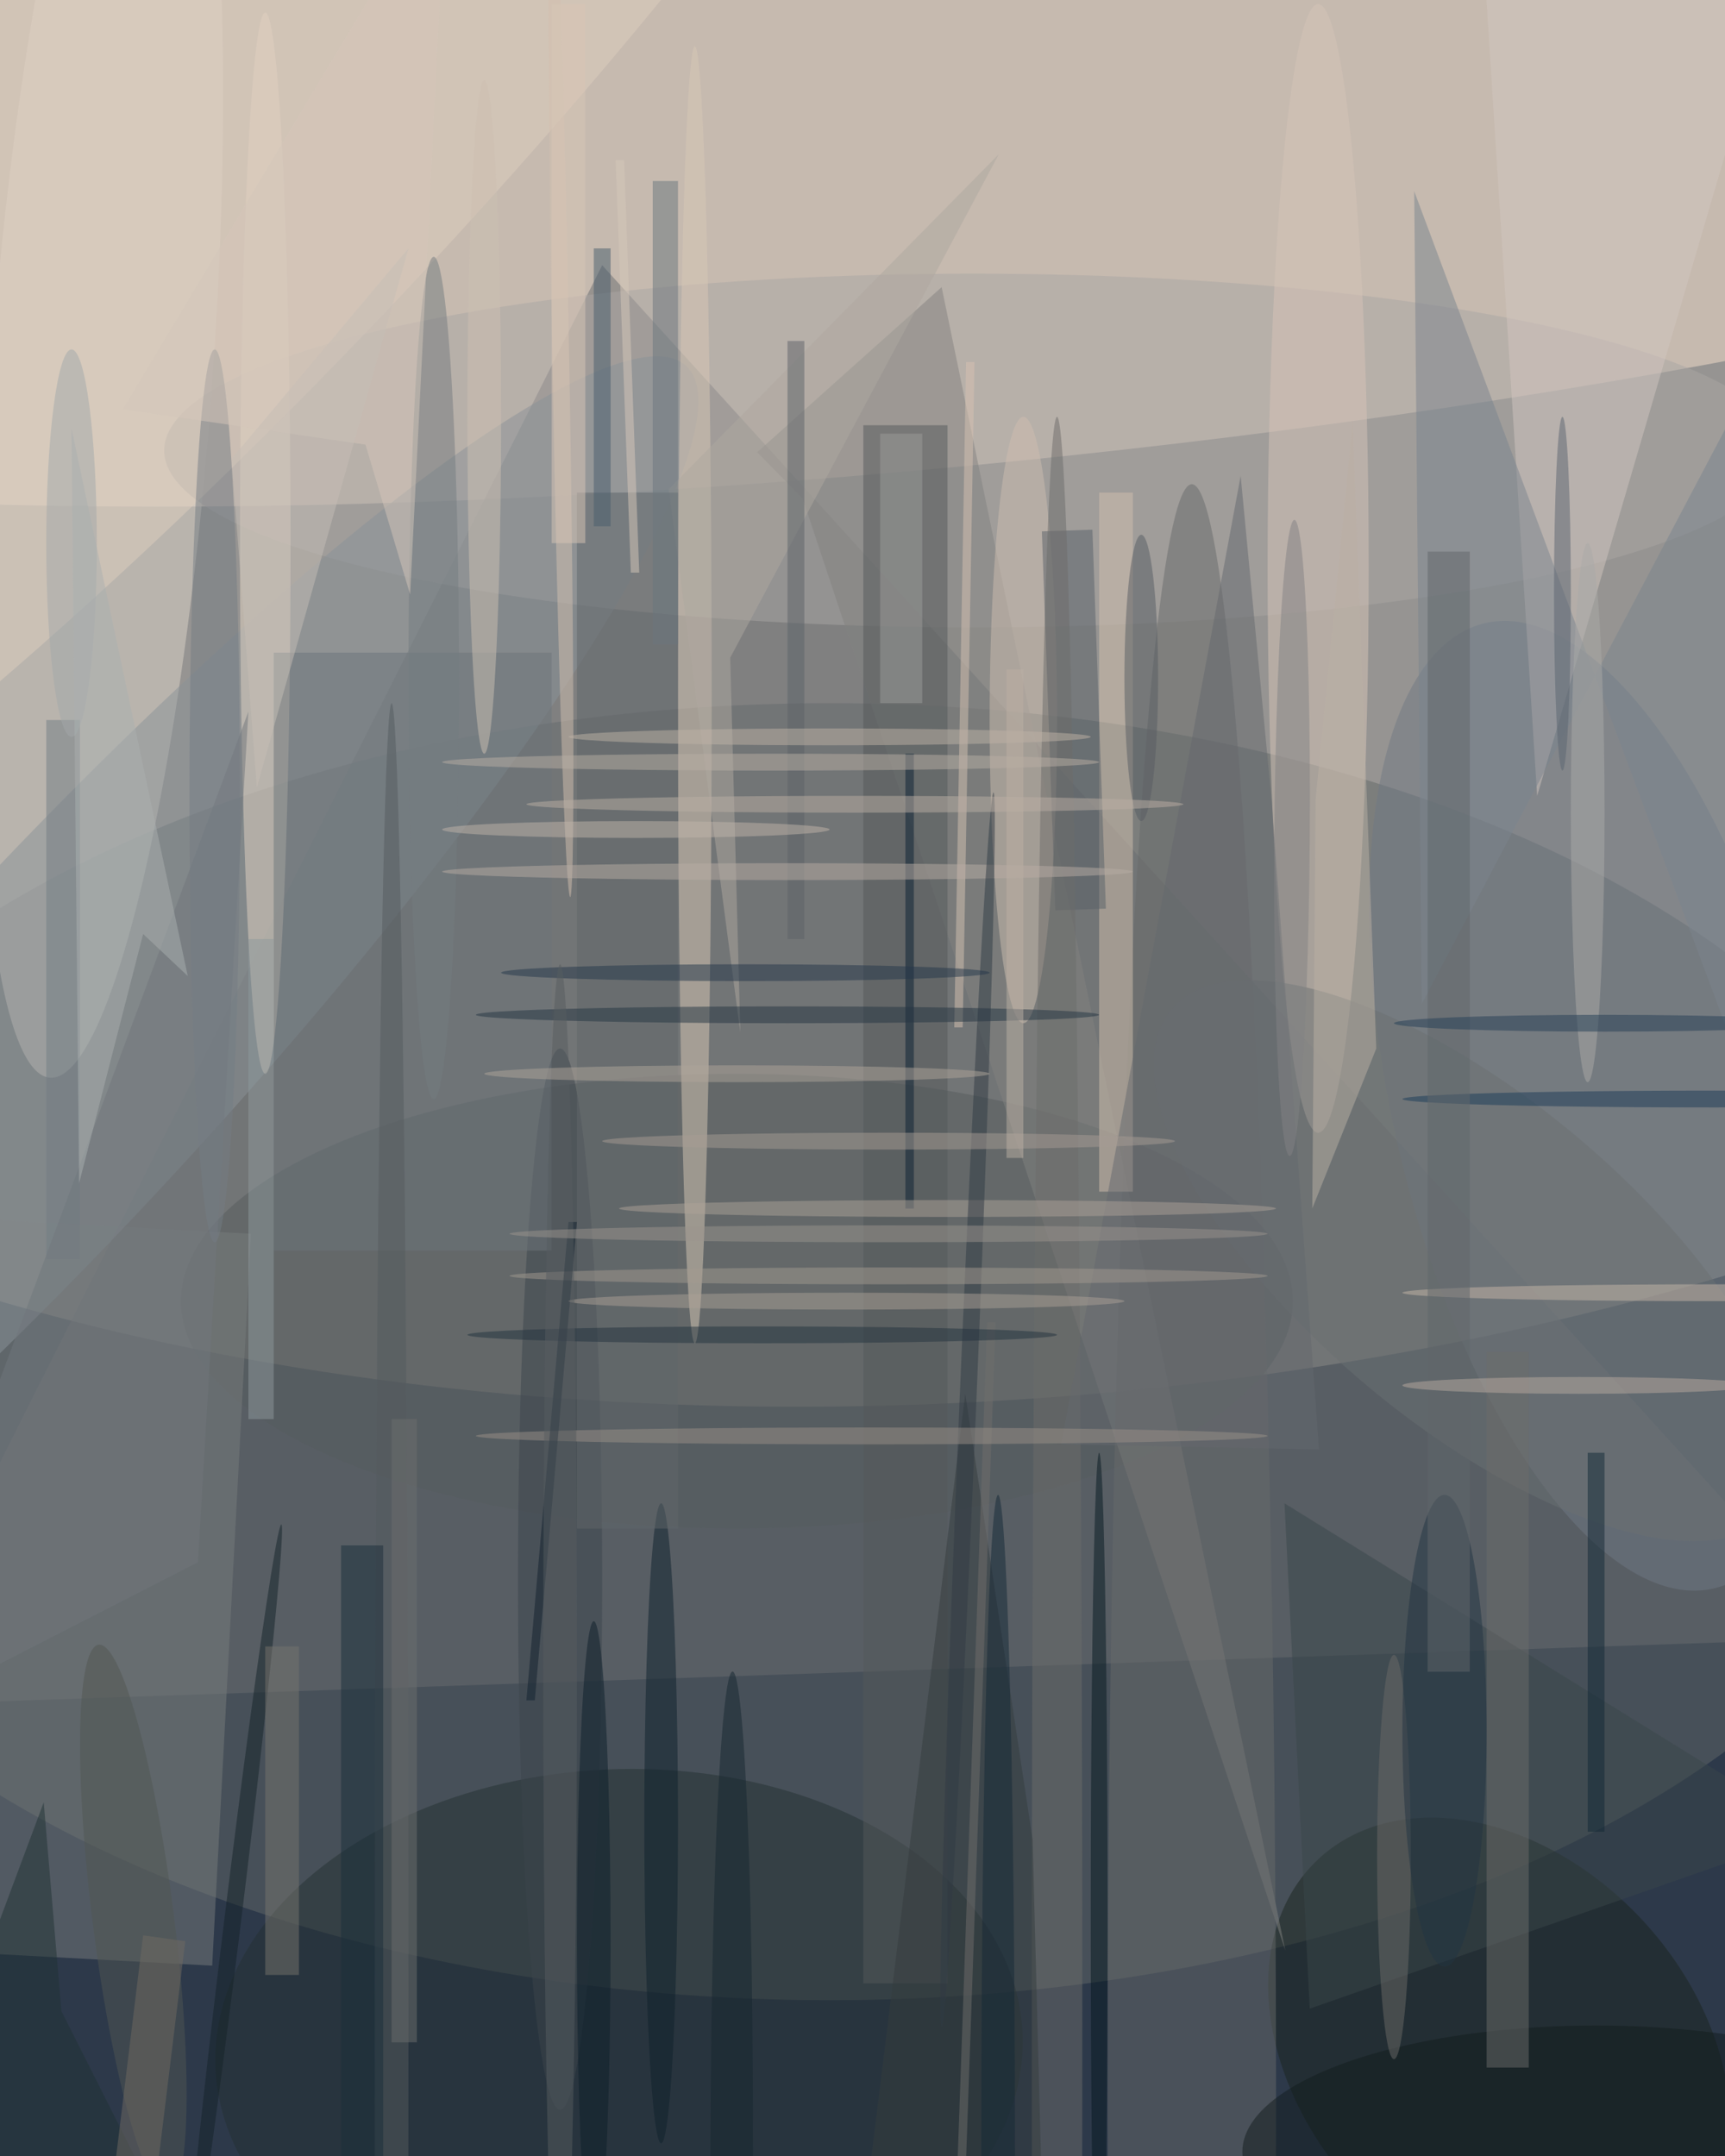<svg xmlns="http://www.w3.org/2000/svg" viewBox="0 0 1000 1250"><defs/><filter id="a"><feGaussianBlur stdDeviation="12"/></filter><rect width="100%" height="100%" fill="#2d394a"/><g filter="url(#a)"><g fill-opacity=".5" transform="translate(2.4 2.4) scale(4.883)"><circle r="1" fill="#fff0db" transform="matrix(6.287 101.05 -202.608 12.606 113 64.7)"/><ellipse cx="98" cy="160" fill="#636868" rx="135" ry="77"/><circle r="1" fill="#f6e1cf" transform="rotate(174.6 54.5 12.1) scale(202.54 36.064)"/><path fill="#6a6d70" d="M71 31l-86 171 234-8z"/><circle r="1" fill="#ddd5cb" transform="rotate(94.2 -15 27.7) scale(83.004 13.165)"/><ellipse cx="115" cy="53" fill="#aba7a4" rx="96" ry="21"/><ellipse cx="87" cy="154" fill="#575c5f" rx="66" ry="27"/><path fill="#797c7c" d="M-29.2 230l4.5-86.9 54 2.9-4.6 86.9z"/><ellipse cx="156" cy="67" fill="#d6c5b8" rx="6" ry="67"/><circle r="1" fill="#243133" transform="matrix(47.904 -2.092 1.458 33.397 73 243)"/><circle r="1" fill="#707984" transform="matrix(-13.643 -57.292 23.713 -5.647 189.4 130.8)"/><circle r="1" fill="#1a241f" transform="matrix(-21.338 -23.384 17.247 -15.738 177.5 243.5)"/><path fill="#838280" d="M111.3 33.6L89.4 53.2l5.4 5.5 57.3 172.4z"/><ellipse cx="141" cy="249" fill="#696b6a" rx="10" ry="192"/><circle r="1" fill="#8b9299" transform="matrix(74.355 -81.054 14.795 13.572 6.6 124)"/><ellipse cx="31" cy="64" fill="#e2d4c5" rx="3" ry="63"/><ellipse cx="82" cy="82" fill="#d9c8b7" rx="2" ry="77"/><ellipse cx="121" cy="85" fill="#cfbfb0" rx="4" ry="36"/><circle r="1" fill="#decebf" transform="matrix(-22.007 -20.712 99.932 -106.182 25.2 13.8)"/><path fill="#d2c0af" d="M130 58h4v83h-4z"/><path fill="#54585b" d="M102 50h10v185h-10z"/><path fill="#d2c7c0" d="M182 94l-7-110 36 11z"/><path fill="#596168" d="M130.8 107.4l-6 .2-1.6-45 6-.2z"/><ellipse cx="125" cy="239" fill="#6d6d6b" rx="3" ry="190"/><path fill="#7a858f" d="M168.3 118.7l-.9-96.5L219 160.5l-3.3-131.6z"/><path fill="#353d3f" d="M102.3 261l11.8-96 8 52.9 1.4 53.1z"/><ellipse cx="66" cy="187" fill="#3c454c" rx="5" ry="63"/><circle r="1" fill="#6b7073" transform="matrix(-12.414 14.82 -35.616 -29.835 174.2 149.2)"/><path fill="#64696e" d="M150.5 94.8L146.8 56l-21.3 115 30.6.6z"/><path fill="#6d747b" d="M32 77h33v71H32z"/><circle r="1" fill="#d3c1b0" transform="rotate(89 11.5 54.8) scale(63.692 1)"/><path fill="#3b474b" d="M215 217l-60 21-3-60z"/><ellipse cx="78" cy="216" fill="#0f212d" rx="2" ry="38"/><circle r="1" fill="#505653" transform="rotate(82.8 -121.3 122.4) scale(32.875 4.839)"/><path fill="#d6c2b2" d="M115.2 42.5l-1.4 79h-1l1.4-79z"/><path fill="#afa8a1" d="M86.2 77.6l31.9-59.8-39.2 39.8 8.5 64.5z"/><ellipse cx="189" cy="255" fill="#131c1f" rx="42" ry="15"/><ellipse cx="51" cy="80" fill="#757c81" rx="3" ry="50"/><path fill="#61676b" d="M68 58h12v123H68z"/><path fill="#6c6d6a" d="M176 160h5v85h-5z"/><ellipse cx="46" cy="239" fill="#555b5f" rx="2" ry="156"/><path fill="#9d9c9b" d="M104 51h5v32h-5z"/><path fill="#5d6268" d="M93 40h2v71h-2z"/><ellipse cx="130" cy="227" fill="#071921" rx="1" ry="55"/><path fill="#737c85" d="M5 85h4v64H5z"/><ellipse cx="165" cy="220" fill="#6d6b68" rx="2" ry="24"/><path fill="#475c6c" d="M70 29h2v33h-2z"/><circle r="1" fill="#142328" transform="matrix(5.709 -46.497 .993 .122 27.2 227)"/><path fill="#bab0a5" d="M160.1 49.6l2.8 74.4-7.6 19 .4-48.6z"/><path fill="#081e33" d="M107 89h1v54h-1z"/><ellipse cx="93" cy="103" fill="#b8ada4" rx="41" ry="1"/><ellipse cx="135" cy="80" fill="#565c63" rx="2" ry="17"/><path fill="#716f6c" d="M113.3 281.5h-1l4.4-125h1z"/><path fill="#71767d" d="M-16 205L29 84l-6 101z"/><path fill="#6b777f" d="M77 21h3v55h-3z"/><path fill="#1b2e3a" d="M40 183h5v73h-5z"/><circle r="1" fill="#828384" transform="matrix(.279 -37.766 2.104 .016 152.9 99)"/><path fill="#213335" d="M6.8 238.3l16 31.7-38.8-1 20.7-55.5z"/><ellipse cx="91" cy="90" fill="#b9afa5" rx="39" ry="1"/><ellipse cx="112" cy="143" fill="#ada298" rx="39" ry="1"/><ellipse cx="98" cy="87" fill="#bfb2a7" rx="31" ry="1"/><ellipse cx="57" cy="49" fill="#ccc0b3" rx="2" ry="40"/><ellipse cx="8" cy="64" fill="#a2a9ab" rx="3" ry="23"/><circle r="1" fill="#303b44" transform="rotate(-87.6 144.2 23.8) scale(73.335 1)"/><path fill="#d7c9ba" d="M74.4 67.5l-1.8-49h1l1.8 49z"/><ellipse cx="105" cy="151" fill="#a29a91" rx="45" ry="1"/><ellipse cx="103" cy="170" fill="#9a9188" rx="47" ry="1"/><ellipse cx="118" cy="255" fill="#142937" rx="2" ry="78"/><ellipse cx="101" cy="95" fill="#baafa5" rx="39" ry="1"/><ellipse cx="25" cy="94" fill="#747d85" rx="3" ry="53"/><path fill="#d5c7ba" d="M52.5-16L14.1 48.1l28.8 4.2 5.3 17.8z"/><path fill="#76756f" d="M31 195h4v39h-4z"/><ellipse cx="93" cy="120" fill="#243442" rx="37" ry="1"/><ellipse cx="203" cy="130" fill="#1a3a58" rx="37" ry="1"/><ellipse cx="171" cy="205" fill="#223543" rx="5" ry="28"/><path fill="#8f989c" d="M29 111h3v57h-3z"/><ellipse cx="88" cy="115" fill="#24374a" rx="29" ry="1"/><ellipse cx="90" cy="158" fill="#23323e" rx="35" ry="1"/><ellipse cx="203" cy="153" fill="#c7b7a9" rx="37" ry="1"/><path fill="#10202e" d="M67 144.6h1l-5 56.8h-1z"/><ellipse cx="100" cy="154" fill="#aaa097" rx="33" ry="1"/><path fill="#122837" d="M188 172h2v45h-2z"/><circle r="1" fill="#172631" transform="rotate(-179.9 43.3 127.5) scale(2.526 57.103)"/><path fill="#61666b" d="M169 65h5v133h-5z"/><ellipse cx="188" cy="96" fill="#abaaa8" rx="2" ry="32"/><path fill="#d9c7b7" d="M65 0h4v64h-4z"/><ellipse cx="66" cy="197" fill="#565c60" rx="2" ry="83"/><path fill="#706b63" d="M21.5 230l-4 32.7-5-.6 4-32.8z"/><ellipse cx="70" cy="230" fill="#0d1e2a" rx="2" ry="38"/><ellipse cx="185" cy="70" fill="#5a6571" rx="1" ry="21"/><ellipse cx="105" cy="135" fill="#a69d94" rx="34" ry="1"/><ellipse cx="187" cy="164" fill="#b8aba0" rx="21" ry="1"/><path fill="#6c6f6f" d="M46 168h3v74h-3z"/><path fill="#bdb0a4" d="M119 79h2v58h-2z"/><ellipse cx="105" cy="146" fill="#9b958f" rx="45" ry="1"/><ellipse cx="75" cy="98" fill="#c1b5aa" rx="23" ry="1"/><ellipse cx="190" cy="121" fill="#243e56" rx="25" ry="1"/><path fill="#abb0b0" d="M16.5 110.4l5.3 5L8 50.4l.9 89.6z"/><ellipse cx="87" cy="127" fill="#aea49a" rx="30" ry="1"/><path fill="#c7bfb6" d="M48 29L27 54l3 39z"/></g></g></svg>